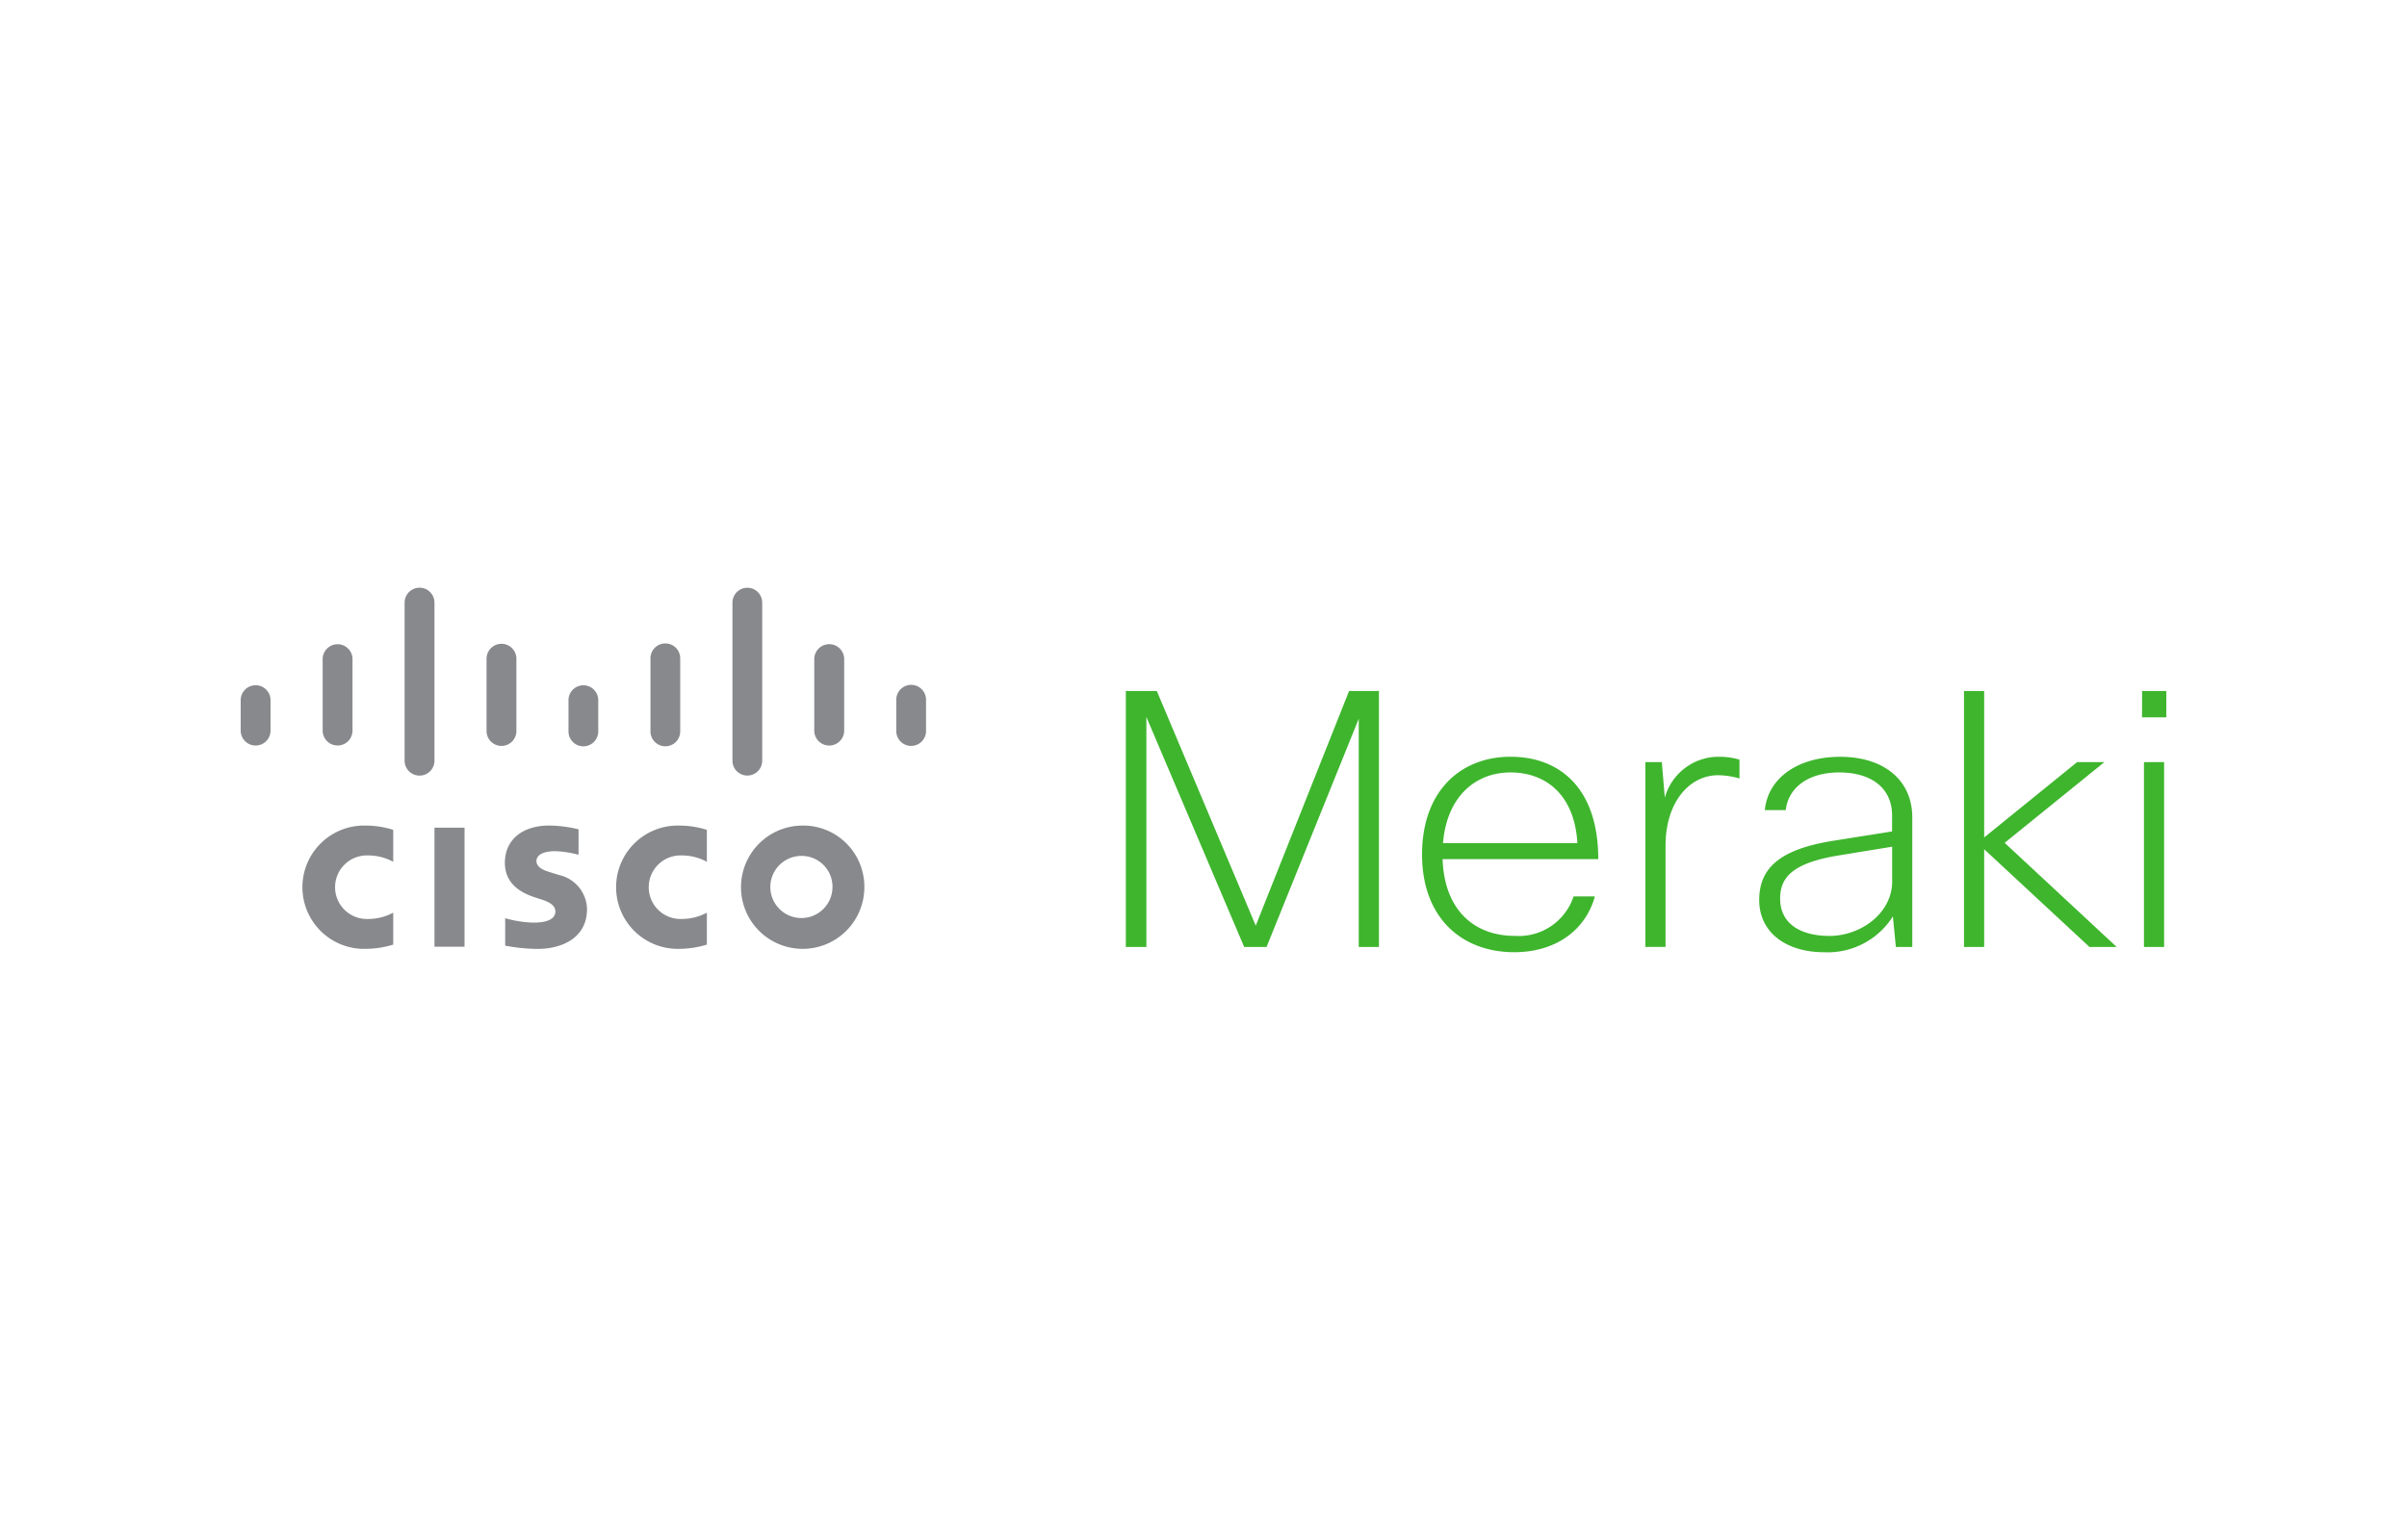 <svg xmlns="http://www.w3.org/2000/svg" width="200" height="128">
    <path d="M76.945 58.16a1.237 1.237 0 0 0-2.474 0v2.6a1.237 1.237 0 1 0 2.474 0zm-6.8-3.409a1.244 1.244 0 0 0-2.487 0v6.007a1.244 1.244 0 0 0 2.487 0zm-6.812-4.664a1.236 1.236 0 0 0-2.472 0v13.139a1.236 1.236 0 1 0 2.472 0zm-6.813 4.664a1.236 1.236 0 1 0-2.471 0v6.007a1.236 1.236 0 1 0 2.471 0zm-6.812 3.409a1.236 1.236 0 0 0-2.471 0v2.6a1.236 1.236 0 1 0 2.471 0zm-6.8-3.409a1.24 1.24 0 0 0-2.48 0v6.007a1.24 1.24 0 0 0 2.48 0zM36.1 50.087a1.24 1.24 0 0 0-2.48 0v13.139a1.24 1.24 0 0 0 2.48 0zm-6.81 4.664a1.24 1.24 0 0 0-2.479 0v6.007a1.24 1.24 0 0 0 2.479 0zm-6.811 3.409a1.24 1.24 0 0 0-2.479 0v2.6a1.24 1.24 0 0 0 2.479 0v-2.6zm25.593 10.771a10.688 10.688 0 0 0-2.434-.315c-2.3 0-3.687 1.243-3.687 3.093 0 1.638 1.159 2.455 2.55 2.895.154.051.381.122.533.172.619.2 1.113.484 1.113.986 0 .561-.571.924-1.813.924a9.383 9.383 0 0 1-2.358-.368V78.6a14.932 14.932 0 0 0 2.7.27c1.91 0 4.1-.835 4.1-3.32a2.976 2.976 0 0 0-2.358-2.831l-.698-.219c-.411-.13-1.145-.34-1.145-.943 0-.475.544-.811 1.545-.811a8.617 8.617 0 0 1 1.952.3v-2.115zm21.1 4.81a2.582 2.582 0 1 1-2.583-2.6 2.559 2.559 0 0 1 2.583 2.6m-2.582-5.122a5.124 5.124 0 1 0 5.229 5.122 5.079 5.079 0 0 0-5.229-5.122m-33.917.355a7.583 7.583 0 0 0-2.277-.355 5.125 5.125 0 1 0 0 10.246 7.934 7.934 0 0 0 2.277-.352v-2.656a4.393 4.393 0 0 1-2.1.525 2.642 2.642 0 1 1 0-5.281 4.33 4.33 0 0 1 2.1.529zm26.062 0a7.6 7.6 0 0 0-2.275-.355 5.125 5.125 0 1 0 0 10.246 7.972 7.972 0 0 0 2.275-.352v-2.656a4.409 4.409 0 0 1-2.1.525 2.642 2.642 0 1 1 0-5.281 4.346 4.346 0 0 1 2.1.529zM38.6 78.689h-2.5v-9.895h2.5z" fill="#88898d"/>
    <path d="M103.379 78.707l-8.126-19.114v19.114h-1.706v-21.27h2.575l8.219 19.5 7.754-19.5h2.482v21.27H112.9V59.74l-7.66 18.967zm29.142-4.2c-.776 2.808-3.258 4.637-6.7 4.637-4.372 0-7.661-2.862-7.661-8.122s3.194-8.123 7.352-8.123c4.127 0 7.29 2.658 7.29 8.509h-12.937c.156 4.369 2.759 6.379 5.986 6.379a4.8 4.8 0 0 0 4.9-3.28zM119.9 70.079h11.165c-.216-3.93-2.544-5.876-5.552-5.876-2.946 0-5.3 2.035-5.613 5.876m16.817 8.628V63.345h1.365l.249 2.955a4.645 4.645 0 0 1 4.528-3.4 6 6 0 0 1 1.675.237v1.566a6.6 6.6 0 0 0-1.768-.269c-2.358 0-4.375 2.189-4.375 5.879v8.391zm9.925-11.374c.247-2.627 2.7-4.43 6.267-4.43 3.6 0 5.985 1.919 5.985 5.051v10.754h-1.365l-.247-2.54a6.41 6.41 0 0 1-5.707 2.98c-3.134 0-5.4-1.621-5.4-4.339 0-2.63 1.675-4.225 6.2-4.934l4.84-.768v-1.33c0-2.216-1.644-3.574-4.4-3.574-2.575 0-4.221 1.267-4.438 3.13zm10.578 5.909v-2.867l-4.343.709c-3.848.621-4.964 1.773-4.964 3.607 0 2.066 1.675 3.1 4.1 3.1 2.574 0 5.211-1.86 5.211-4.549m5.967 5.465v-21.27h1.675v12.169l7.724-6.261h2.265l-8.285 6.708 9.306 8.654h-2.262l-8.748-8.124v8.124zm14.8-21.27H180v2.185h-2.017zm.153 5.908h1.674v15.363h-1.674z" fill="#3eb52d"/>
</svg>
